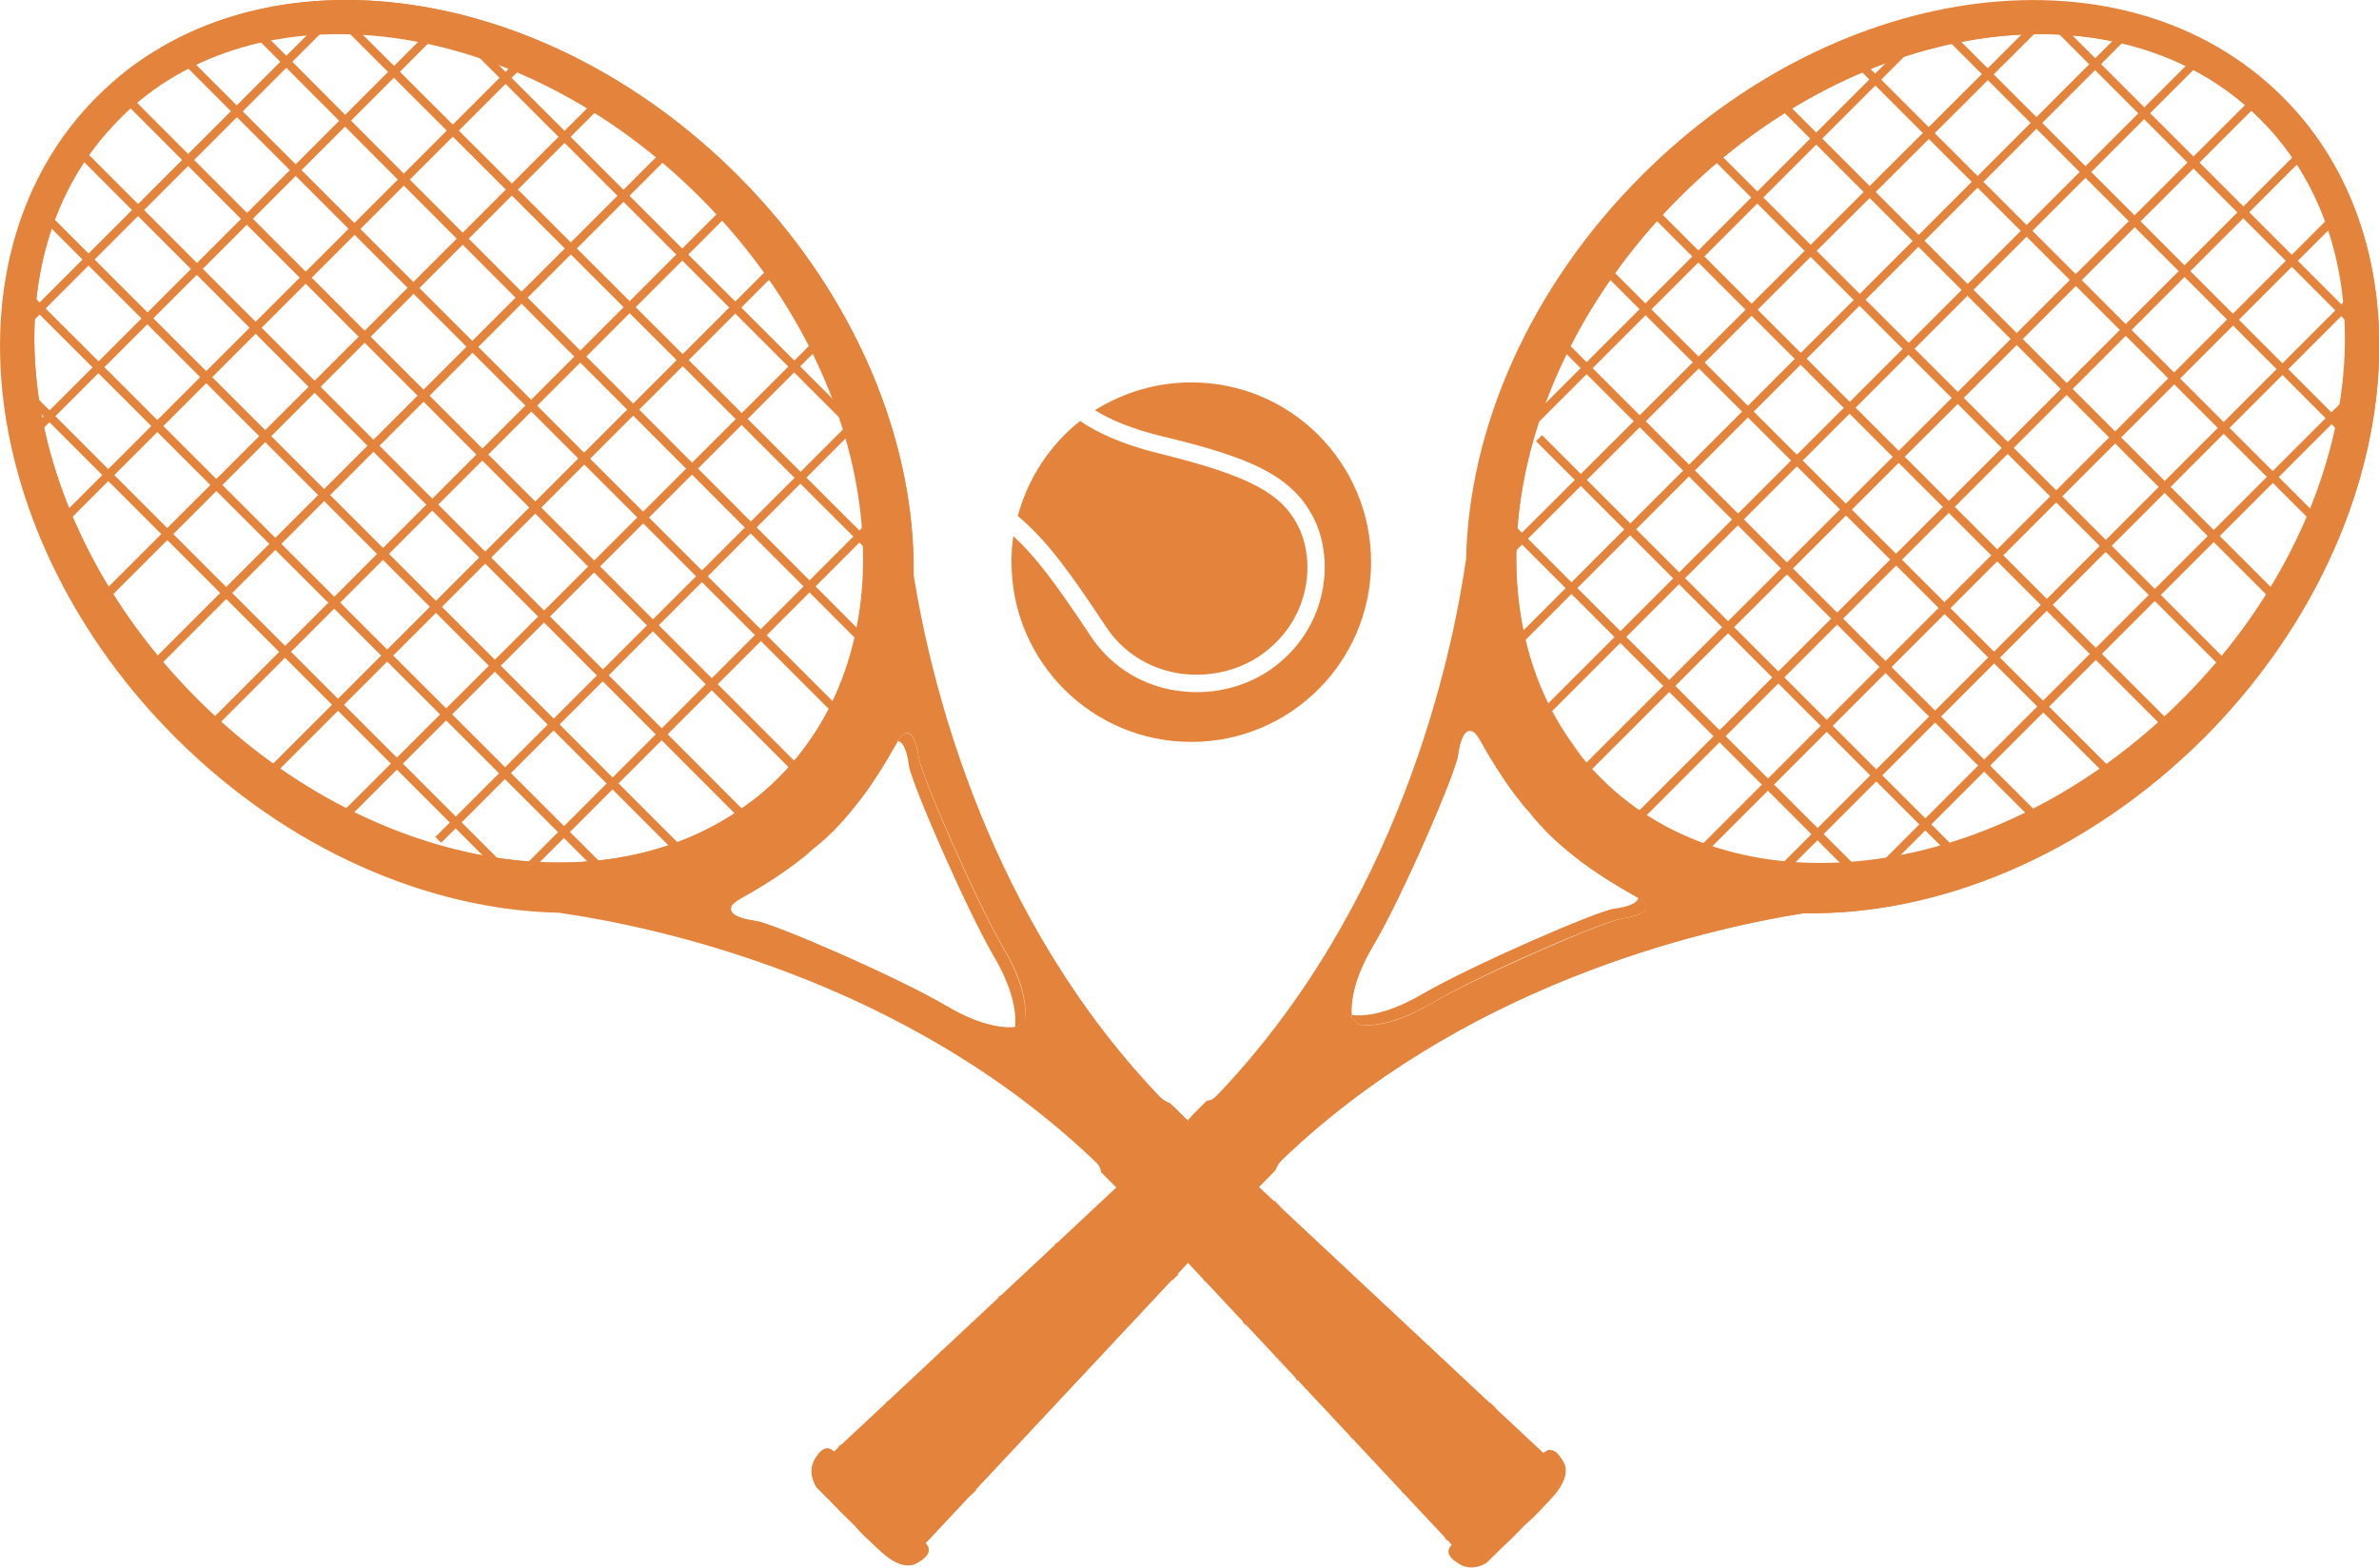 <?xml version="1.0" encoding="UTF-8"?> <!-- Generator: Adobe Illustrator 23.0.6, SVG Export Plug-In . SVG Version: 6.00 Build 0) --> <svg xmlns="http://www.w3.org/2000/svg" xmlns:xlink="http://www.w3.org/1999/xlink" id="Isolation_Mode" x="0px" y="0px" viewBox="0 0 530.6 349.7" style="enable-background:new 0 0 530.6 349.7;" xml:space="preserve"> <style type="text/css"> .st0{fill:#E4843C;} </style> <g> <g> <path class="st0" d="M246.6,139.7c3.6,5.5,9.2,9.2,15.7,10.4c6.7,1.2,13.8-0.3,19.1-4.1c10.5-7.5,12.1-20,8.4-28.1 c-3.7-7.8-10.9-11.7-31.1-16.7c-8.6-2.1-14.2-4.8-17.8-7.3c-6.7,5.3-11.6,12.7-13.9,21.2C233.5,120.5,238.8,127.9,246.6,139.7z"></path> <path class="st0" d="M265.7,85.3c-7.9,0-15.2,2.3-21.5,6.2c3.2,2,8.1,4.2,15.3,5.9c19.1,4.6,29,8.6,33.8,18.8 c4.4,9.5,2.5,24.3-9.7,33c-4.8,3.4-10.7,5.2-16.7,5.2c-1.8,0-3.7-0.2-5.5-0.5c-7.5-1.4-14-5.7-18.2-12.1 c-7.3-11-12.1-17.6-17.2-22.2c-0.3,1.9-0.4,3.8-0.4,5.8c0,22.1,17.9,40.1,40.1,40.1c22.1,0,40.1-17.9,40.1-40.1 C305.8,103.3,287.9,85.3,265.7,85.3z"></path> </g> </g> <g> <g> <path class="st0" d="M206.4,344.2l76.8-82.1c0,0,2.1-2,1.7-3.4c-0.4-1.2-5.4-5.7-6.6-6.8c-1.1-1.3-5.6-6.3-6.8-6.6 c-1.4-0.4-3.4,1.7-3.4,1.7L186,323.8c0,0-2.1-2.6-4.4,2c-2.1,4.2,7,12.6,8.7,14.1c1.5,1.7,9.9,10.7,14.1,8.7 C209,346.3,206.4,344.2,206.4,344.2z"></path> <g> <rect x="312.1" y="62" transform="matrix(0.708 -0.706 0.706 0.708 71.414 298.552)" class="st0" width="169.6" height="1.9"></rect> <polygon class="st0" points="335.4,147.6 334.1,146.3 474.5,5.8 475.8,7.1 "></polygon> <polygon class="st0" points="341.3,163.5 340,162.2 490.1,12.1 491.4,13.4 "></polygon> <rect x="317.1" y="97.8" transform="matrix(0.708 -0.707 0.707 0.708 54.931 330.301)" class="st0" width="219.1" height="1.9"></rect> <rect x="316.4" y="52.7" transform="matrix(0.707 -0.707 0.707 0.707 74.061 286.071)" class="st0" width="132.1" height="1.9"></rect> <rect x="397.5" y="139.4" transform="matrix(0.707 -0.707 0.707 0.707 39.294 375.567)" class="st0" width="151" height="1.9"></rect> <polygon class="st0" points="397.7,195.1 396.4,193.7 525.7,64.4 527,65.7 "></polygon> <rect x="345" y="120.7" transform="matrix(0.707 -0.707 0.707 0.707 45.098 352.22)" class="st0" width="205.8" height="1.9"></rect> <polygon class="st0" points="363.2,185.9 361.8,184.6 513.3,33.1 514.6,34.4 "></polygon> <rect x="492.4" y="-9.1" transform="matrix(0.707 -0.707 0.707 0.707 115.983 360.611)" class="st0" width="1.9" height="98.9"></rect> <polygon class="st0" points="525.1,99.7 431.3,5.8 432.6,4.5 526.4,98.4 "></polygon> <polygon class="st0" points="518.6,119.4 413.9,14.7 415.2,13.4 519.9,118.1 "></polygon> <rect x="451.1" y="-0.5" transform="matrix(0.707 -0.707 0.707 0.707 77.38 342.412)" class="st0" width="1.9" height="156.7"></rect> <rect x="439.1" y="10.7" transform="matrix(0.707 -0.707 0.707 0.707 63.775 338.122)" class="st0" width="1.9" height="162.7"></rect> <rect x="425.2" y="22.1" transform="matrix(0.707 -0.707 0.707 0.707 50.956 331.952)" class="st0" width="1.9" height="164.8"></rect> <polygon class="st0" points="417.6,199.7 336.6,118.6 337.9,117.3 419,198.3 "></polygon> <rect x="389.3" y="78.3" transform="matrix(0.707 -0.707 0.707 0.707 11.986 318.292)" class="st0" width="1.9" height="132.8"></rect> <rect x="403" y="53.8" transform="matrix(0.707 -0.707 0.707 0.707 24.88 324.313)" class="st0" width="1.9" height="156.7"></rect> <polygon class="st0" points="471.8,175 357.7,61 359,59.7 473.1,173.7 "></polygon> </g> <path class="st0" d="M491.5,164.5c44.3-44.3,52.2-108.3,17.6-142.9C474.4-13,410.4-5.2,366.1,39.2C341,64.3,327.6,95.8,327,124.6 c-3,21-14.7,77.8-56.6,120.8l6.8,6.8l0.2-0.2c0.1,0.2,0.3,0.4,0.5,0.6c0.1,0.1,0.2,0.2,0.3,0.3L278,253l6.8,6.8 c40.9-39.9,94.3-52.4,117.5-56.1C432.1,204.2,465.2,190.8,491.5,164.5z M504.1,26.6c30.9,30.9,23.1,88.9-17.5,129.5 c-40.6,40.6-98.6,48.4-129.5,17.5C326.1,142.6,334,84.6,374.6,44C415.1,3.4,473.1-4.4,504.1,26.6z M361.8,204.9 c-3.8,0.5-31.9,12.7-42.7,19c-9.2,5.5-14.8,4.9-16.2,4.6c-0.1-0.2-0.3-0.4-0.5-0.6c-0.2-0.2-0.5-0.4-0.8-0.6 c-0.2-1.2-1-6.8,4.6-16.3c6.4-10.7,18.6-38.9,19-42.7c0.5-3.8,2.1-8.2,5-3c2.6,4.7,6.8,11.5,11,16c1.2,1.5,2.5,3,4,4.5 c1.9,1.9,3.9,3.6,5.8,5.1c4.3,3.5,9.8,6.8,13.7,9C370,202.8,365.5,204.4,361.8,204.9z"></path> <path class="st0" d="M511.8,24.5C541,60,532,120.1,489.7,162.4c-26.3,26.2-59.4,39.7-89.3,39.1c-23.1,3.7-76.6,16.2-117.5,56.1 l-4.8-4.8L278,253l6.8,6.8c40.9-39.9,94.3-52.4,117.5-56.1c29.9,0.6,63-12.9,89.3-39.1C534.6,121.4,543.2,59.7,511.8,24.5z"></path> <path class="st0" d="M345.2,185.8c1.9,1.9,3.9,3.6,5.8,5.1c4.3,3.5,9.8,6.8,13.7,9c0.2,0.1,0.4,0.2,0.5,0.3c0-0.7-0.6-1.5-2.3-2.5 c-4-2.2-9.4-5.5-13.7-9c-1.9-1.4-3.9-3.1-5.8-5.1c-1.5-1.5-2.8-3-4-4.5c-0.1-0.1-0.2-0.2-0.3-0.3c0.7,0.9,1.4,1.7,2.1,2.5 C342.4,182.8,343.8,184.3,345.2,185.8z"></path> <path class="st0" d="M374.6,44c40.6-40.6,98.6-48.4,129.5-17.5c0.8,0.8,1.6,1.6,2.3,2.5c-1.3-1.6-2.7-3.1-4.1-4.6 C471.3-6.5,413.3,1.3,372.8,41.9c-39.5,39.5-48,95.6-19.8,127C327,137.1,335.9,82.7,374.6,44z"></path> <path class="st0" d="M306.2,211.1c6.4-10.7,18.6-38.9,19-42.7c0.4-2.9,1.4-6.1,3.2-5.2c-2.9-5.1-4.5-0.6-5,3.1 c-0.5,3.8-12.7,31.9-19,42.7c-5.6,9.5-4.9,15.2-4.6,16.4c0.3,0.1,0.5,0.3,0.8,0.5c0.2,0.2,0.3,0.4,0.4,0.6c0.1,0,0.3,0,0.4,0.1 C301.3,224.3,301.5,219,306.2,211.1z"></path> <path class="st0" d="M276.4,250.7c-0.1-0.1-0.2-0.2-0.3-0.3c-0.2-0.2-0.3-0.4-0.4-0.6l-0.2,0.2l-4.8-4.8c-0.1,0.1-0.1,0.1-0.2,0.2 l6.8,6.8l0.2-0.2l-1.2-1.2L276.4,250.7z"></path> <path class="st0" d="M277.8,252.5l0.3,0.3l0,0C278.1,252.7,277.9,252.6,277.8,252.5z"></path> <path class="st0" d="M277.3,252l0.5,0.5C277.7,252.4,277.5,252.1,277.3,252L277.3,252z"></path> <path class="st0" d="M361.8,204.9c3.6-0.5,7.9-2,3.6-4.7c-0.1,1.4-2.9,2.2-5.4,2.5c-3.8,0.5-31.9,12.7-42.7,19 c-8.5,5-13.9,5-15.8,4.7c0,0.4,0.1,0.7,0.1,0.9c0.3,0.1,0.6,0.3,0.8,0.6c0.2,0.2,0.3,0.4,0.5,0.6c1.4,0.3,7,0.8,16.2-4.6 C329.8,217.5,358,205.3,361.8,204.9z"></path> <path class="st0" d="M295.5,245.4c10.3-13,7.5-16.8,7.5-16.8l-0.7-0.8l0,0l0,0l0,0l0,0l-0.8-0.7c0,0-3.8-2.8-16.8,7.5 c-13,10.3-15.4,11.2-15.4,11.2l7.6,7.5l0.1,0.1l7.5,7.5C284.4,260.9,285.3,258.5,295.5,245.4z"></path> <g> <g> <g> <path class="st0" d="M206.4,344.3l76.8-82.1c0,0,0.6-0.6,1.1-1.3l0.1,0.1c0,0,0.9-2.4,11.2-15.4c10.3-13,7.5-16.8,7.5-16.8 l-0.7-0.8l0,0l0,0l0,0l0,0l-0.8-0.7c0,0-0.4-0.3-1.3-0.3c0.1,2-0.8,6.6-7.8,15.5c-10.3,13-11.2,15.4-11.2,15.4l-0.1-0.1 c-0.5,0.7-1.1,1.3-1.1,1.3l-76.8,82.1c0,0,2.6,2.1-2,4.4c-2.8,1.3-7.3-2.1-10.6-5.1c2.2,2.4,9.8,10.2,13.7,8.2 C209,346.4,206.4,344.3,206.4,344.3z"></path> </g> <g> <path class="st0" d="M186.7,336.4c0.7,0.8,1.4,1.5,2,2c-0.7-0.7-1.3-1.3-1.5-1.6C187,336.7,186.9,336.6,186.7,336.4z"></path> </g> <g> <path class="st0" d="M188.7,338.4c0.6,0.6,1.3,1.3,2,2c-0.1-0.2-0.3-0.3-0.4-0.4C190,339.7,189.4,339.2,188.7,338.4z"></path> </g> </g> </g> <path class="st0" d="M269.7,245.4"></path> <g> <g> <path class="st0" d="M268.5,246.3c0,0,2.4-1.2,5.9,2.3c3.5,3.5,4.2,4.2,4.2,4.2l-4.1,4.1l-4.2-4.2c0,0-2.8-2.9-5.3-2.9 L268.5,246.3z"></path> <path class="st0" d="M283.9,261.6c0,0,1.2-2.4-2.3-5.9c-3.5-3.5-4.2-4.2-4.2-4.2l-4.1,4.1l4.2,4.2c0,0,2.9,2.8,2.9,5.3 L283.9,261.6z"></path> </g> </g> <g> <path class="st0" d="M269.1,245.6c0,0,2.4-1.2,5.9,2.3c3.5,3.5,4.2,4.2,4.2,4.2l-4.1,4.1l-4.2-4.2c0,0-2.8-2.9-5.3-2.9 L269.1,245.6z"></path> <path class="st0" d="M284.5,261c0,0,1.2-2.4-2.3-5.9c-3.5-3.5-4.2-4.2-4.2-4.2l-4.1,4.1l4.2,4.2c0,0,2.9,2.8,2.9,5.3L284.5,261z"></path> </g> <path class="st0" d="M280.4,265.2c0,0-2.5,2-8.1-1c-5.6-3.1-15.5-6.8-18.3-4.1c0,0,3.7-1.7,10.7,1.5c7,3.2,12.3,6.3,14.5,4.7 c0,0,1.3-1.3,1.3-1.2"></path> <path class="st0" d="M271.8,274.5c0,0-2.5,2-8.3-1.2c-5.8-3.2-15.9-7.3-18.7-4.5c0,0,3.8-1.7,11,1.7c7.2,3.4,12.7,6.6,14.9,5.1 c0,0,1.3-1.3,1.3-1.2"></path> <path class="st0" d="M262.7,284.2c0,0-2.6,2-8.5-1.4c-5.9-3.4-16.5-7.8-19.2-5c0,0,3.8-1.6,11.3,2c7.4,3.6,13.1,7.1,15.4,5.6 c0,0,1.3-1.3,1.3-1.2"></path> <path class="st0" d="M250.8,296.6c0,0-2.6,2-8.7-1.6c-6.1-3.6-16.9-8.3-19.7-5.5c0,0,3.8-1.6,11.5,2.3c7.7,3.8,13.5,7.5,15.8,6 c0,0,1.3-1.3,1.3-1.2"></path> <path class="st0" d="M238.8,309.4c0,0-2.6,2-8.9-1.8c-6.3-3.8-17.5-8.8-20.3-6c0,0,3.9-1.5,11.8,2.6c7.9,4.1,14,7.9,16.2,6.4 c0,0,1.3-1.3,1.3-1.2"></path> <path class="st0" d="M227.4,321.7c0,0-2.6,2-9.2-2.1c-6.6-4.1-18.1-9.4-20.8-6.6c0,0,3.9-1.5,12.1,2.9c8.2,4.3,14.5,8.4,16.7,7 c0,0,1.3-1.3,1.3-1.2"></path> <path class="st0" d="M217.7,332.3c0,0-2.6,2-9.4-2.3c-6.8-4.3-18.7-10-21.5-7.2c0,0,4-1.4,12.5,3.2c8.5,4.6,15,8.9,17.3,7.5 c0,0,1.3-1.3,1.3-1.2"></path> <path class="st0" d="M182.1,325c0,0,3.6,12.3,23,23.2c0,0-3,3.7-9.6-3l-13.3-13.3C182.1,331.9,179.6,328.1,182.1,325z"></path> </g> <g> <path class="st0" d="M344.2,324.2l-82.1-76.8c0,0-2-2.1-3.4-1.7c-1.2,0.4-5.7,5.4-6.8,6.6c-1.3,1.1-6.3,5.6-6.6,6.8 c-0.4,1.4,1.7,3.4,1.7,3.4l76.8,82.1c0,0-2.6,2.1,2,4.4c4.2,2.1,12.6-7,14.1-8.7c1.7-1.5,10.7-9.9,8.7-14.1 C346.3,321.6,344.2,324.2,344.2,324.2z"></path> <g> <rect x="57.2" y="64.4" transform="matrix(0.707 -0.707 0.707 0.707 -81.947 82.102)" class="st0" width="1.9" height="151"></rect> <rect x="68.4" y="37.9" transform="matrix(0.707 -0.708 0.708 0.707 -71.152 87.01)" class="st0" width="1.9" height="182.9"></rect> <rect x="82.2" y="18.3" transform="matrix(0.707 -0.707 0.707 0.707 -61.37 94.34)" class="st0" width="1.9" height="205.8"></rect> <rect x="91.9" y="2" transform="matrix(0.708 -0.707 0.707 0.708 -49.914 97.508)" class="st0" width="1.9" height="214.1"></rect> <rect x="133.3" y="-22.3" transform="matrix(0.707 -0.708 0.708 0.707 -4.81 113.311)" class="st0" width="1.9" height="169.6"></rect> <rect x="125.2" y="-23.1" transform="matrix(0.708 -0.706 0.706 0.708 -17.02 111.306)" class="st0" width="1.9" height="198.7"></rect> <polygon class="st0" points="191.1,161.8 189.8,163.1 39.7,13 41,11.7 "></polygon> <rect x="103.5" y="-11.2" transform="matrix(0.708 -0.707 0.707 0.708 -38.94 102.571)" class="st0" width="1.9" height="219.1"></rect> <rect x="147.6" y="-12.9" transform="matrix(0.707 -0.707 0.707 0.707 5.895 120.556)" class="st0" width="1.9" height="132.1"></rect> <rect x="-9.1" y="36.4" transform="matrix(0.707 -0.707 0.707 0.707 -14.602 39.434)" class="st0" width="98.9" height="1.9"></rect> <polygon class="st0" points="99.7,5.5 5.8,99.4 4.5,98.1 98.4,4.2 "></polygon> <rect x="-7.6" y="62.8" transform="matrix(0.707 -0.707 0.707 0.707 -25.642 65.623)" class="st0" width="148.1" height="1.9"></rect> <rect x="-0.5" y="77.7" transform="matrix(0.707 -0.707 0.707 0.707 -32.805 78.04)" class="st0" width="156.7" height="1.9"></rect> <rect x="10.7" y="89.7" transform="matrix(0.707 -0.707 0.707 0.707 -37.095 91.642)" class="st0" width="162.7" height="1.9"></rect> <polygon class="st0" points="163.4,46.9 46.9,163.4 45.6,162.1 162.1,45.5 "></polygon> <polygon class="st0" points="199.7,113 118.6,194.1 117.3,192.8 198.3,111.7 "></polygon> <polygon class="st0" points="192.3,94.1 98.4,188 97.1,186.7 191,92.8 "></polygon> <polygon class="st0" points="188.2,72 77.4,182.8 76.1,181.4 186.9,70.7 "></polygon> <rect x="36.7" y="114.3" transform="matrix(0.707 -0.707 0.707 0.707 -47.098 116.725)" class="st0" width="161.3" height="1.9"></rect> </g> <path class="st0" d="M164.5,39.1C120.2-5.2,56.2-13,21.6,21.6C-13,56.2-5.2,120.2,39.1,164.5c25.1,25.1,56.6,38.5,85.5,39.1 c21,3,77.8,14.7,120.8,56.6l6.8-6.8l-0.2-0.2c0.2-0.1,0.4-0.3,0.6-0.4c0.1-0.1,0.2-0.2,0.3-0.3l0.2,0.2l6.8-6.8 c-39.9-40.9-52.4-94.3-56.1-117.5C204.2,98.5,190.8,65.4,164.5,39.1z M26.6,26.6C57.5-4.4,115.5,3.4,156.1,44 c40.6,40.6,48.4,98.6,17.5,129.5c-30.9,30.9-88.9,23.1-129.5-17.5C3.5,115.5-4.4,57.5,26.6,26.6z M204.9,168.9 c0.5,3.8,12.7,31.9,19,42.7c5.5,9.2,4.9,14.8,4.6,16.2c-0.2,0.1-0.4,0.3-0.6,0.4c-0.2,0.2-0.4,0.5-0.6,0.8 c-1.2,0.3-6.8,1-16.3-4.6c-10.8-6.4-38.9-18.6-42.7-19c-3.8-0.5-8.2-2.1-3-5c4.7-2.6,11.5-6.8,16-11c1.5-1.2,3-2.5,4.5-4 c1.9-1.9,3.6-3.9,5.1-5.8c3.5-4.3,6.8-9.8,9-13.7C202.8,160.6,204.4,165.1,204.9,168.9z"></path> <path class="st0" d="M24.5,18.9C60-10.4,120.1-1.3,162.4,41c26.2,26.2,39.7,59.4,39.1,89.3c3.7,23.1,16.2,76.6,56.1,117.5 l-4.8,4.8l0.2,0.2l6.8-6.8c-39.9-40.9-52.4-94.3-56.1-117.5c0.6-29.9-12.9-63-39.1-89.3C121.4-4,59.7-12.6,24.5,18.9z"></path> <path class="st0" d="M185.8,185.4c1.9-1.9,3.6-3.9,5.1-5.8c3.5-4.3,6.8-9.8,9-13.7c0.1-0.2,0.2-0.4,0.3-0.5 c-0.7,0-1.5,0.6-2.5,2.3c-2.2,4-5.5,9.4-9,13.8c-1.4,1.9-3.1,3.9-5.1,5.8c-1.5,1.5-3,2.8-4.5,4c-0.1,0.1-0.2,0.2-0.3,0.3 c0.9-0.7,1.7-1.4,2.5-2.1C182.8,188.2,184.3,186.9,185.8,185.4z"></path> <path class="st0" d="M44,156.1C3.5,115.5-4.4,57.5,26.6,26.6c0.8-0.8,1.6-1.6,2.5-2.3c-1.6,1.3-3.1,2.7-4.6,4.1 C-6.5,59.3,1.3,117.3,41.9,157.9c39.5,39.5,95.6,48,127,19.8C137.1,203.6,82.7,194.7,44,156.1z"></path> <path class="st0" d="M211.1,224.4c-10.8-6.4-38.9-18.6-42.7-19c-2.9-0.4-6.1-1.4-5.2-3.2c-5.1,2.9-0.6,4.5,3.1,5 c3.7,0.5,31.9,12.7,42.7,19c9.5,5.6,15.2,4.9,16.3,4.6c0.1-0.3,0.3-0.5,0.6-0.8c0.2-0.2,0.4-0.3,0.6-0.5c0-0.1,0-0.3,0.1-0.4 C224.3,229.4,219,229.1,211.1,224.4z"></path> <path class="st0" d="M250.7,254.3c-0.1,0.1-0.2,0.2-0.3,0.3c-0.2,0.2-0.4,0.3-0.6,0.4l0.2,0.2l-4.8,4.8c0.1,0.1,0.1,0.1,0.2,0.2 l6.8-6.8l-0.2-0.2l-1.2,1.2L250.7,254.3z"></path> <path class="st0" d="M252.5,252.8l0.3-0.3l0,0C252.7,252.6,252.6,252.7,252.5,252.8z"></path> <path class="st0" d="M252,253.3l0.5-0.5C252.4,253,252.1,253.1,252,253.3L252,253.3z"></path> <path class="st0" d="M204.9,168.9c-0.5-3.6-2-7.9-4.7-3.6c1.4,0.1,2.2,2.9,2.5,5.4c0.5,3.8,12.7,31.9,19,42.7 c5,8.5,4.9,13.9,4.7,15.8c0.4,0,0.7-0.1,0.9-0.1c0.1-0.3,0.3-0.5,0.6-0.8c0.2-0.2,0.4-0.3,0.6-0.4c0.3-1.4,0.8-7-4.6-16.2 C217.5,200.8,205.3,172.6,204.9,168.9z"></path> <path class="st0" d="M245.4,235.1c-13.1-10.3-16.8-7.5-16.8-7.5l-0.8,0.7l0,0l0,0l0,0l0,0l-0.7,0.8c0,0-2.8,3.8,7.5,16.8 c10.3,13,11.2,15.4,11.2,15.4l7.5-7.6l0.1-0.1l7.5-7.6C260.9,246.3,258.5,245.4,245.4,235.1z"></path> <g> <g> <g> <path class="st0" d="M344.3,324.2l-82.1-76.8c0,0-0.6-0.6-1.3-1.1l0.1-0.1c0,0-2.4-0.9-15.4-11.2c-13-10.3-16.8-7.5-16.8-7.5 l-0.8,0.7l0,0l0,0l0,0l0,0l-0.7,0.8c0,0-0.3,0.4-0.3,1.3c2-0.1,6.6,0.8,15.5,7.8c13.1,10.3,15.4,11.2,15.4,11.2l-0.1,0.1 c0.7,0.5,1.3,1.1,1.3,1.1l82.1,76.8c0,0,2.1-2.6,4.4,2c1.4,2.8-2.1,7.3-5.1,10.6c2.4-2.2,10.2-9.8,8.2-13.7 C346.4,321.6,344.3,324.2,344.3,324.2z"></path> </g> <g> <path class="st0" d="M336.4,343.9c0.7-0.7,1.4-1.4,2-2c-0.7,0.7-1.3,1.2-1.6,1.5C336.7,343.6,336.6,343.8,336.4,343.9z"></path> </g> <g> <path class="st0" d="M338.4,342c0.6-0.6,1.3-1.3,2-2c-0.2,0.2-0.3,0.3-0.4,0.4C339.7,340.7,339.2,341.2,338.4,342z"></path> </g> </g> </g> <path class="st0" d="M245.4,261"></path> <g> <g> <path class="st0" d="M246.3,262.1c0,0-1.2-2.4,2.3-5.9c3.5-3.5,4.2-4.2,4.2-4.2l4.1,4.1l-4.2,4.2c0,0-2.9,2.8-2.9,5.3 L246.3,262.1z"></path> <path class="st0" d="M261.6,246.7c0,0-2.4-1.2-5.9,2.3c-3.5,3.5-4.2,4.2-4.2,4.2l4.1,4.1l4.2-4.2c0,0,2.8-2.9,5.3-2.9 L261.6,246.7z"></path> </g> </g> <g> <path class="st0" d="M245.6,261.5c0,0-1.2-2.4,2.3-5.9c3.5-3.5,4.2-4.2,4.2-4.2l4.1,4.1l-4.2,4.2c0,0-2.9,2.8-2.9,5.3 L245.6,261.5z"></path> <path class="st0" d="M261,246.1c0,0-2.4-1.2-5.9,2.3c-3.5,3.5-4.2,4.2-4.2,4.2l4.1,4.1l4.2-4.2c0,0,2.8-2.9,5.3-2.9L261,246.1z"></path> </g> <path class="st0" d="M265.2,250.2c0,0,2,2.5-1,8.1c-3.1,5.6-6.8,15.5-4,18.3c0,0-1.7-3.7,1.5-10.7c3.2-7,6.3-12.3,4.7-14.5 c0,0-1.3-1.3-1.2-1.3"></path> <path class="st0" d="M274.5,258.9c0,0,2,2.5-1.2,8.3c-3.2,5.8-7.3,15.9-4.5,18.7c0,0-1.7-3.8,1.7-11c3.4-7.2,6.7-12.7,5.1-14.9 c0,0-1.3-1.3-1.2-1.3"></path> <path class="st0" d="M284.2,268c0,0,2,2.5-1.4,8.5c-3.4,5.9-7.8,16.5-5,19.2c0,0-1.6-3.8,2-11.3c3.6-7.4,7.1-13.1,5.6-15.4 c0,0-1.3-1.3-1.2-1.3"></path> <path class="st0" d="M296.6,279.8c0,0,2,2.6-1.6,8.7c-3.6,6.1-8.3,16.9-5.5,19.7c0,0-1.6-3.8,2.3-11.5c3.8-7.7,7.5-13.5,6-15.8 c0,0-1.3-1.3-1.2-1.3"></path> <path class="st0" d="M309.4,291.8c0,0,2,2.6-1.8,8.9c-3.8,6.3-8.8,17.5-6,20.3c0,0-1.5-3.9,2.6-11.8c4.1-7.9,7.9-14,6.5-16.2 c0,0-1.3-1.3-1.2-1.3"></path> <path class="st0" d="M321.7,303.2c0,0,2,2.6-2.1,9.2c-4.1,6.6-9.4,18-6.6,20.8c0,0-1.5-3.9,2.9-12.1c4.3-8.2,8.4-14.5,7-16.7 c0,0-1.3-1.3-1.2-1.3"></path> <path class="st0" d="M332.3,312.9c0,0,2,2.6-2.3,9.4c-4.3,6.8-10,18.7-7.2,21.5c0,0-1.4-4,3.2-12.5c4.6-8.5,8.9-15,7.5-17.3 c0,0-1.3-1.3-1.2-1.3"></path> <path class="st0" d="M325,348.5c0,0,12.3-3.6,23.2-23c0,0,3.7,3-3,9.6l-13.4,13.3C331.9,348.5,328.1,351.1,325,348.5z"></path> </g> </g> </svg> 